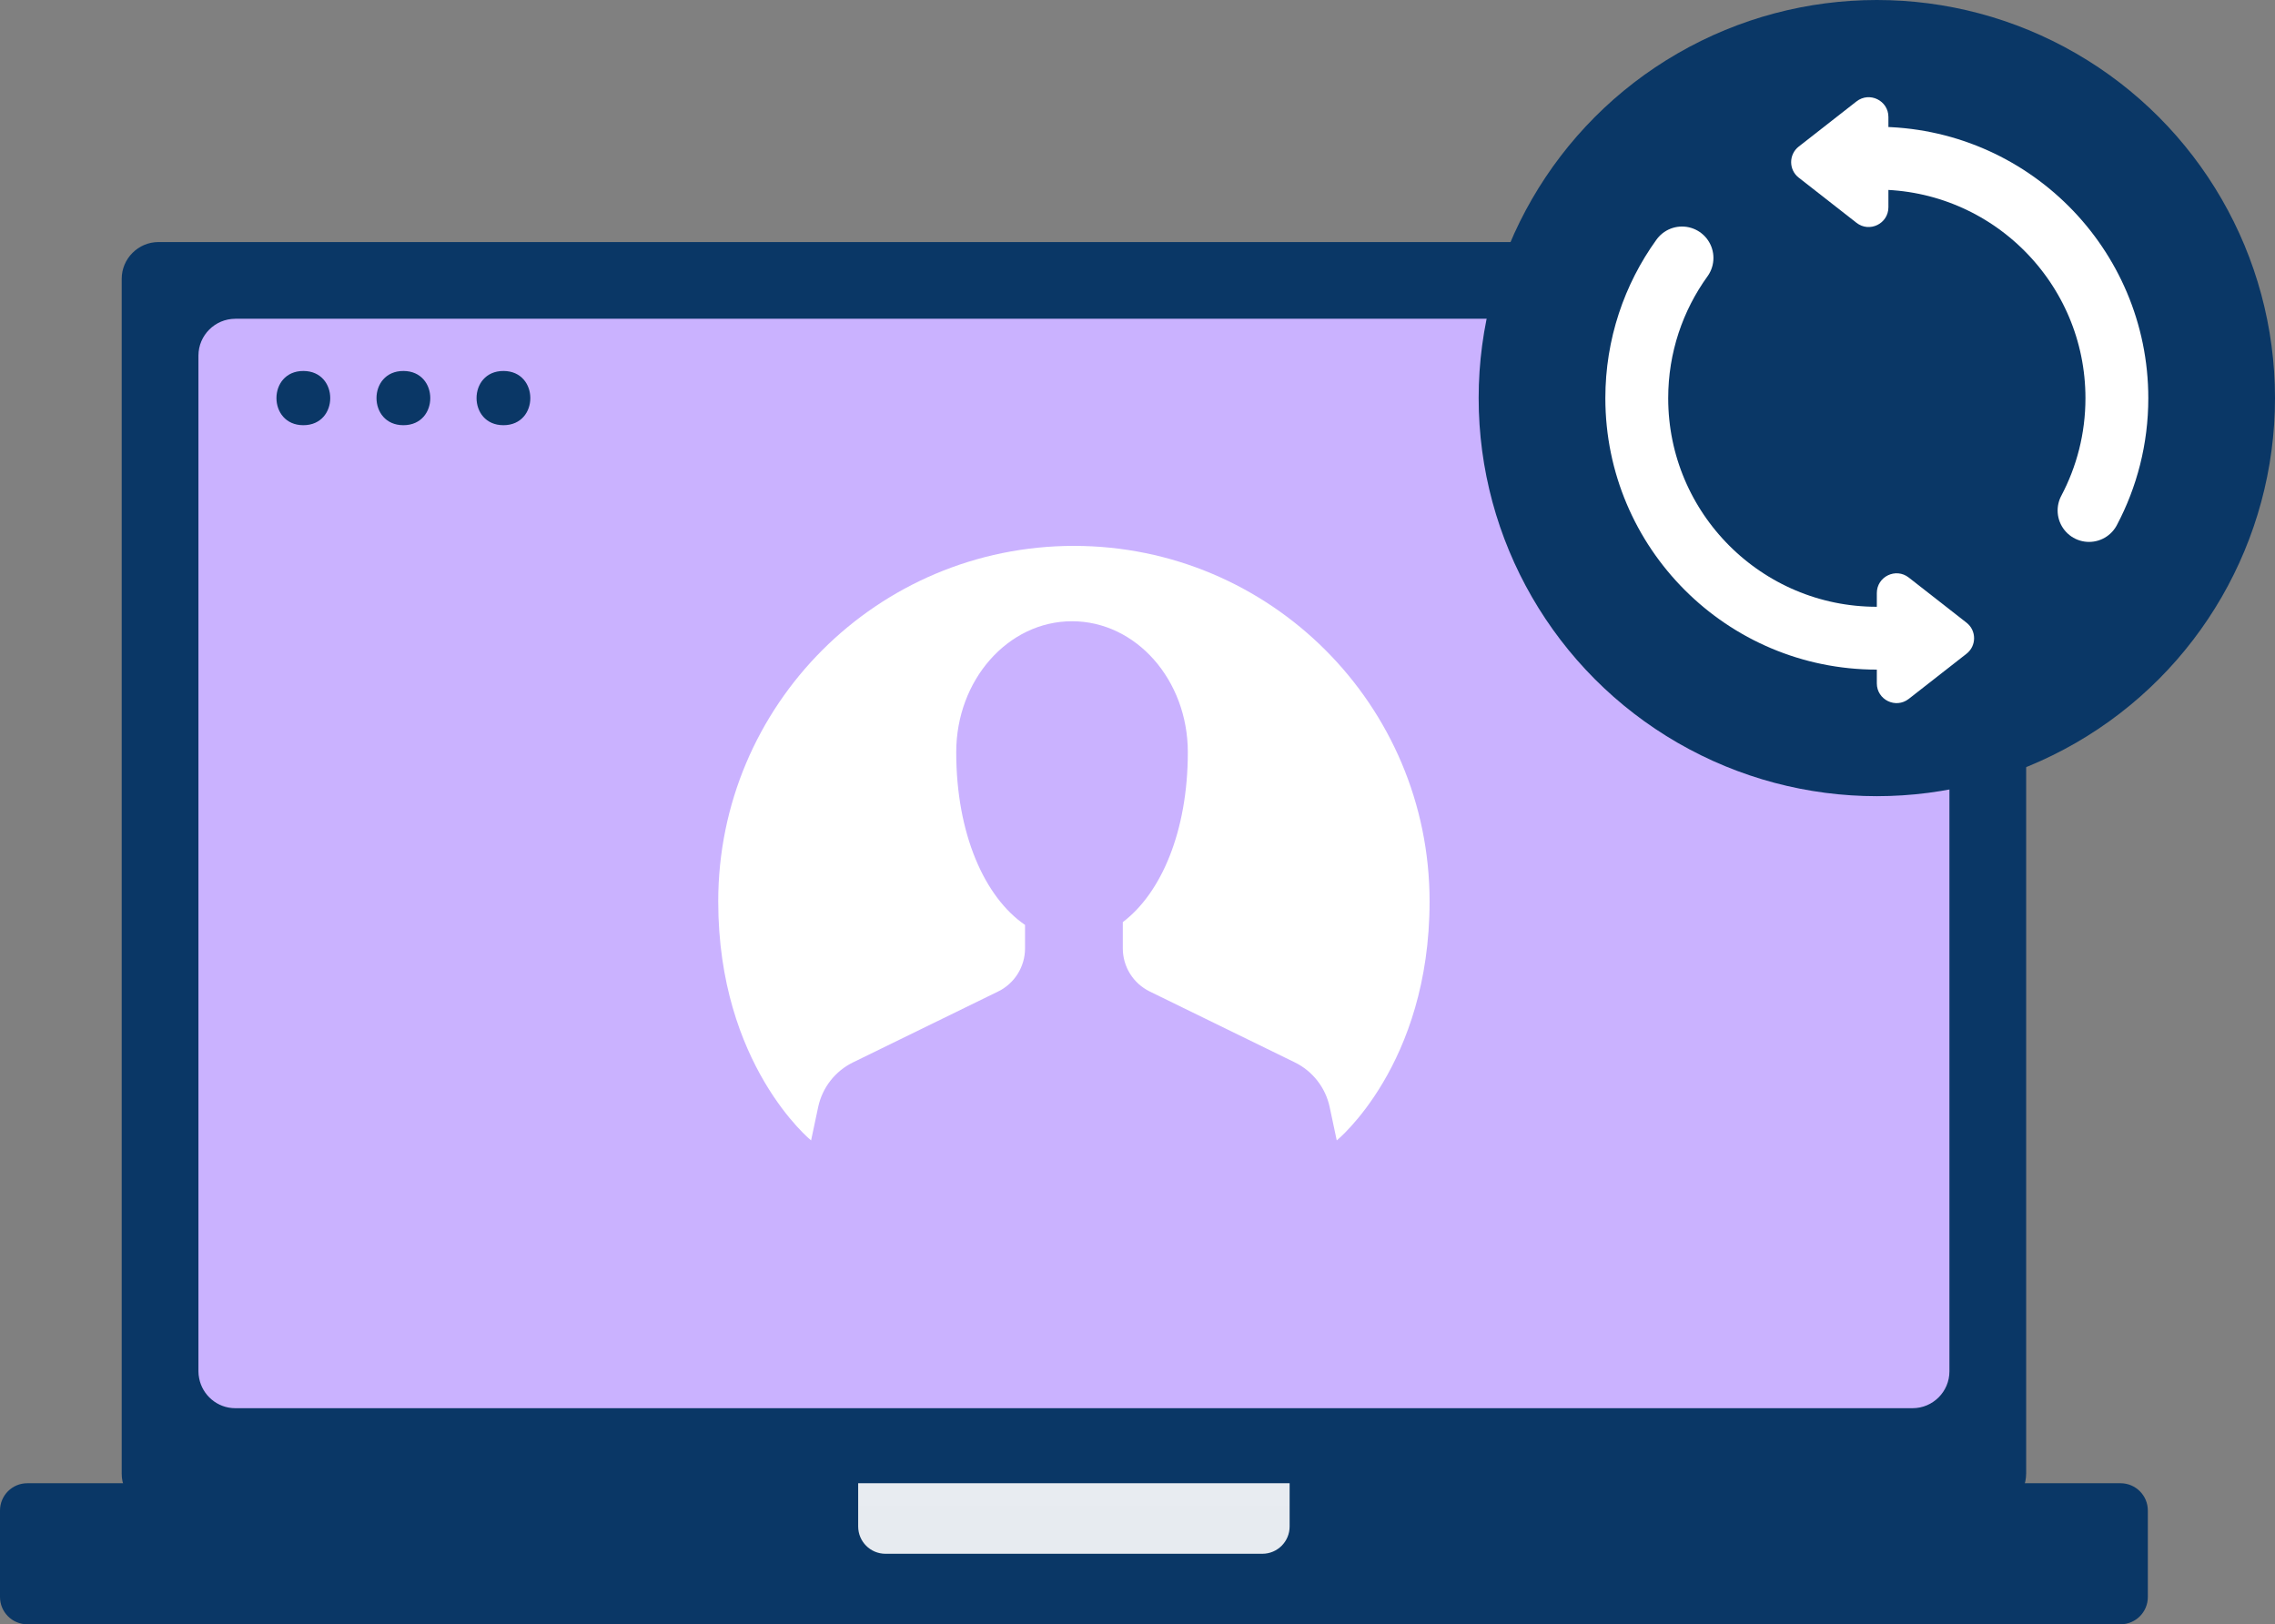 <?xml version="1.0" encoding="utf-8"?>
<!-- Generator: Adobe Illustrator 23.0.4, SVG Export Plug-In . SVG Version: 6.00 Build 0)  -->
<svg version="1.1" id="Layer_1" xmlns="http://www.w3.org/2000/svg" xmlns:xlink="http://www.w3.org/1999/xlink" x="0px" y="0px"
	 viewBox="0 0 82.887 59.192" style="enable-background:new 0 0 82.887 59.192;" xml:space="preserve">
<rect x="0" y="0" width="82.887" height="59.192" fill="#808080" stroke="none"/>
<style type="text/css">
	.st0{fill:#231F20;}
	.st1{fill:#282525;}
	.st2{opacity:0.05;}
	.st3{fill:#FFFFFF;}
	.st4{fill:#CAB2FF;}
	.st5{fill:#00A5CB;}
	.st6{fill:#B3BBC6;}
	.st7{fill:#333941;}
	.st8{fill:#0A3766;}
	.st9{clip-path:url(#SVGID_2_);}
	.st10{opacity:0.1;}
	.st11{fill:url(#SVGID_3_);}
	.st12{fill:url(#SVGID_4_);}
	.st13{fill:url(#SVGID_5_);}
	.st14{fill:url(#SVGID_6_);}
	.st15{fill:#193966;}
	.st16{fill:url(#SVGID_7_);}
	.st17{clip-path:url(#SVGID_9_);}
	.st18{fill:url(#SVGID_10_);}
	.st19{fill:url(#SVGID_11_);}
	.st20{fill:url(#SVGID_12_);}
	.st21{fill:url(#SVGID_13_);}
	.st22{opacity:0.45;}
	.st23{clip-path:url(#SVGID_15_);}
	.st24{fill:url(#SVGID_16_);}
	.st25{fill:url(#SVGID_17_);}
	.st26{fill:url(#SVGID_18_);}
	.st27{fill:url(#SVGID_19_);}
	.st28{fill:url(#SVGID_20_);}
	.st29{fill:url(#SVGID_21_);}
	.st30{fill:url(#SVGID_22_);}
	.st31{fill:url(#SVGID_23_);}
	.st32{clip-path:url(#SVGID_25_);}
	.st33{fill:url(#SVGID_26_);}
	.st34{fill:url(#SVGID_27_);}
	.st35{fill:url(#SVGID_28_);}
	.st36{fill:url(#SVGID_29_);}
	.st37{fill:#E4E4E4;}
	.st38{fill:url(#SVGID_30_);}
	.st39{fill:url(#SVGID_31_);}
	.st40{fill:url(#SVGID_32_);}
	.st41{fill:url(#SVGID_33_);}
	.st42{fill:url(#SVGID_34_);}
	.st43{fill:url(#SVGID_35_);}
	.st44{fill:url(#SVGID_36_);}
	.st45{fill:url(#SVGID_37_);}
	.st46{fill:url(#SVGID_38_);}
	.st47{fill:url(#SVGID_39_);}
	.st48{clip-path:url(#SVGID_41_);}
	.st49{fill:url(#SVGID_42_);}
	.st50{fill:url(#SVGID_43_);}
	.st51{fill:url(#SVGID_44_);}
	.st52{fill:url(#SVGID_45_);}
	.st53{fill:#E9E9E9;}
	
		.st54{fill:none;stroke:#FFFFFF;stroke-width:2.622;stroke-linecap:round;stroke-miterlimit:10;stroke-dasharray:6.117,6.117,41.075,6.117,9.613;}
	
		.st55{fill:none;stroke:#FFFFFF;stroke-width:2.622;stroke-linecap:round;stroke-miterlimit:10;stroke-dasharray:25.344,6.117,4.37,7.865,0,0;}
	
		.st56{fill:none;stroke:#FFFFFF;stroke-width:2.622;stroke-linecap:round;stroke-miterlimit:10;stroke-dasharray:0,6.117,5,6.117,27;}
	.st57{clip-path:url(#SVGID_47_);}
	.st58{fill:url(#SVGID_48_);}
	.st59{fill:url(#SVGID_49_);}
	.st60{fill:url(#SVGID_50_);}
	.st61{fill:url(#SVGID_51_);}
	.st62{fill:url(#SVGID_52_);}
	.st63{fill:url(#SVGID_53_);}
	.st64{fill:url(#SVGID_54_);}
	.st65{fill:#11487A;}
	.st66{fill:url(#SVGID_55_);}
	.st67{fill:#DDDDDD;}
	.st68{fill:none;stroke:#FFFFFF;stroke-width:3;stroke-linecap:round;stroke-miterlimit:10;stroke-dasharray:29,7,5,9,0,0;}
	.st69{fill:none;stroke:#FFFFFF;stroke-width:3;stroke-linecap:round;stroke-miterlimit:10;stroke-dasharray:7,7,47,7,11;}
	.st70{fill:none;stroke:#FFFFFF;stroke-width:3;stroke-linecap:round;stroke-miterlimit:10;stroke-dasharray:5,7,19,7,0,0;}
	.st71{clip-path:url(#SVGID_57_);}
	.st72{fill:url(#SVGID_58_);}
	.st73{fill:url(#SVGID_59_);}
	.st74{fill:url(#SVGID_60_);}
	.st75{fill:url(#SVGID_61_);}
	
		.st76{fill:none;stroke:#FFFFFF;stroke-width:2.622;stroke-linecap:round;stroke-miterlimit:10;stroke-dasharray:4.37,6.117,16.605,6.117,0,0;}
	.st77{fill:url(#SVGID_62_);}
	.st78{fill:url(#SVGID_63_);}
	.st79{fill:url(#SVGID_64_);}
	.st80{fill:#303A66;}
	.st81{fill:url(#SVGID_65_);}
	.st82{fill:none;stroke:#FFFFFF;stroke-width:8;stroke-miterlimit:10;stroke-dasharray:12,5,7,11;}
	.st83{fill:none;stroke:#FFFFFF;stroke-width:8;stroke-miterlimit:10;stroke-dasharray:18,5,14,11;}
	.st84{fill:none;stroke:#FFFFFF;stroke-width:8;stroke-miterlimit:10;stroke-dasharray:9,5,14,11;}
	.st85{fill:none;stroke:#FFFFFF;stroke-width:8;stroke-miterlimit:10;stroke-dasharray:12,7,7,11;}
	.st86{fill:none;stroke:#FFFFFF;stroke-width:8;stroke-miterlimit:10;stroke-dasharray:0,11,9,11;}
	.st87{fill:none;stroke:#FFFFFF;stroke-width:8;stroke-miterlimit:10;stroke-dasharray:20,5,14,11;}
	.st88{clip-path:url(#SVGID_67_);}
	.st89{fill:url(#SVGID_68_);}
	.st90{fill:url(#SVGID_69_);}
	.st91{fill:url(#SVGID_70_);}
	.st92{fill:url(#SVGID_71_);}
	.st93{fill:url(#SVGID_72_);}
	.st94{fill:url(#SVGID_73_);}
	.st95{fill:url(#SVGID_74_);}
	.st96{fill:url(#SVGID_75_);}
	.st97{fill:url(#SVGID_76_);}
	.st98{fill:url(#SVGID_77_);}
	.st99{fill:url(#SVGID_78_);}
	.st100{fill:url(#SVGID_79_);}
	.st101{fill:url(#SVGID_80_);}
	.st102{fill:url(#SVGID_81_);}
	.st103{fill:url(#SVGID_82_);}
	.st104{fill:url(#SVGID_83_);}
	.st105{fill:url(#SVGID_84_);}
	.st106{fill:url(#SVGID_85_);}
	.st107{fill:url(#SVGID_86_);}
	.st108{fill:url(#SVGID_87_);}
	.st109{fill:url(#SVGID_88_);}
	.st110{fill:url(#SVGID_89_);}
	.st111{fill:url(#SVGID_90_);}
	.st112{fill:url(#SVGID_91_);}
	.st113{fill:url(#SVGID_92_);}
	.st114{fill:none;stroke:#0A3766;stroke-width:5;stroke-linecap:round;stroke-miterlimit:10;}
	.st115{clip-path:url(#SVGID_94_);}
	.st116{fill:none;stroke:#0A3766;stroke-width:5.618;stroke-miterlimit:10;}
	.st117{clip-path:url(#SVGID_96_);}
	.st118{fill:url(#SVGID_97_);}
	.st119{fill:url(#SVGID_98_);}
	.st120{fill:url(#SVGID_99_);}
	.st121{fill:url(#SVGID_100_);}
	.st122{fill:none;}
	.st123{fill:none;stroke:#FFFFFF;stroke-width:5;stroke-linecap:round;stroke-miterlimit:10;}
	.st124{fill:none;stroke:#FFFFFF;stroke-width:5;stroke-linecap:round;stroke-linejoin:round;stroke-miterlimit:10;}
	.st125{fill:none;stroke:#0A3766;stroke-width:7;stroke-linecap:round;stroke-linejoin:round;stroke-miterlimit:10;}
	.st126{fill:#0A3766;stroke:#0A3766;stroke-width:7;stroke-linecap:round;stroke-linejoin:round;stroke-miterlimit:10;}
	.st127{fill:#FFFFFF;stroke:#0A3766;stroke-width:6;stroke-miterlimit:10;}
	.st128{clip-path:url(#SVGID_102_);}
	.st129{fill:url(#SVGID_103_);}
	.st130{fill:url(#SVGID_104_);}
	.st131{fill:url(#SVGID_105_);}
	.st132{fill:url(#SVGID_106_);}
	.st133{fill:#CAB2FF;stroke:#0A3766;stroke-width:6;stroke-miterlimit:10;}
	.st134{fill:none;stroke:#0A3766;stroke-width:6;stroke-miterlimit:10;}
	.st135{fill:url(#SVGID_107_);}
	.st136{fill:url(#SVGID_108_);}
	.st137{fill:url(#SVGID_109_);}
	.st138{fill:url(#SVGID_110_);}
	.st139{fill:url(#SVGID_111_);}
	.st140{fill:url(#SVGID_112_);}
	.st141{fill:url(#SVGID_113_);}
	.st142{fill:url(#SVGID_114_);}
	.st143{fill:url(#SVGID_115_);}
	.st144{fill:url(#SVGID_116_);}
	.st145{fill:url(#SVGID_117_);}
	.st146{fill:url(#SVGID_118_);}
	.st147{fill:url(#SVGID_119_);}
	.st148{fill:url(#SVGID_120_);}
	.st149{fill:url(#SVGID_121_);}
	.st150{clip-path:url(#SVGID_123_);}
	.st151{fill:url(#SVGID_124_);}
	.st152{fill:url(#SVGID_125_);}
	.st153{fill:url(#SVGID_126_);}
	.st154{fill:url(#SVGID_127_);}
	.st155{fill:url(#SVGID_128_);}
	.st156{fill:none;stroke:#B3BBC6;stroke-width:3;stroke-linecap:round;stroke-linejoin:round;stroke-miterlimit:10;}
	.st157{fill:none;stroke:#B3BBC6;stroke-width:3;stroke-miterlimit:10;}
	.st158{fill:none;stroke:#0A3766;stroke-width:3.462;stroke-linecap:round;stroke-linejoin:round;stroke-miterlimit:10;}
	.st159{fill:#0A3766;stroke:#0A3766;stroke-width:3.462;stroke-linecap:round;stroke-linejoin:round;stroke-miterlimit:10;}
	.st160{opacity:0.25;}
	.st161{fill:none;stroke:#CAB2FF;stroke-width:2.952;stroke-linecap:round;stroke-miterlimit:10;}
	.st162{fill:#1E4C7D;}
	.st163{fill:#58809E;}
	
		.st164{fill:none;stroke:#C9D2DE;stroke-width:1.548;stroke-linecap:round;stroke-miterlimit:10;stroke-dasharray:14.963,3.612,2.58,4.644,0,0;}
	
		.st165{fill:none;stroke:#C9D2DE;stroke-width:1.548;stroke-linecap:round;stroke-miterlimit:10;stroke-dasharray:3.612,3.612,24.251,3.612,5.676;}
	
		.st166{fill:none;stroke:#C9D2DE;stroke-width:1.548;stroke-linecap:round;stroke-miterlimit:10;stroke-dasharray:2.58,3.612,9.804,3.612,0,0;}
	.st167{fill:url(#SVGID_129_);}
	.st168{clip-path:url(#SVGID_131_);}
	.st169{fill:url(#SVGID_132_);}
	.st170{fill:url(#SVGID_133_);}
	.st171{fill:url(#SVGID_134_);}
	.st172{fill:url(#SVGID_135_);}
	.st173{fill:url(#SVGID_136_);}
	.st174{clip-path:url(#SVGID_138_);}
	.st175{fill:url(#SVGID_139_);}
	.st176{fill:url(#SVGID_140_);}
	.st177{fill:url(#SVGID_141_);}
	.st178{fill:url(#SVGID_142_);}
	.st179{clip-path:url(#SVGID_144_);}
	.st180{fill:url(#SVGID_145_);}
	.st181{fill:url(#SVGID_146_);}
	.st182{fill:url(#SVGID_147_);}
	.st183{fill:url(#SVGID_148_);}
	.st184{clip-path:url(#SVGID_150_);}
	.st185{fill:url(#SVGID_151_);}
	.st186{fill:url(#SVGID_152_);}
	.st187{fill:url(#SVGID_153_);}
	.st188{fill:url(#SVGID_154_);}
	.st189{fill:url(#SVGID_155_);}
	.st190{fill:url(#SVGID_156_);}
	.st191{clip-path:url(#SVGID_158_);}
	.st192{fill:url(#SVGID_159_);}
	.st193{fill:url(#SVGID_160_);}
	.st194{fill:url(#SVGID_161_);}
	.st195{fill:url(#SVGID_162_);}
	.st196{fill:url(#SVGID_163_);}
	.st197{fill:url(#SVGID_164_);}
	.st198{fill:url(#SVGID_165_);}
	.st199{fill:url(#SVGID_166_);}
	.st200{fill:url(#SVGID_167_);}
	.st201{fill:url(#SVGID_168_);}
	.st202{fill:url(#SVGID_169_);}
	.st203{fill:url(#SVGID_170_);}
	.st204{fill:url(#SVGID_171_);}
	.st205{fill:url(#SVGID_172_);}
	.st206{fill:url(#SVGID_173_);}
	.st207{fill:url(#SVGID_174_);}
	.st208{fill:url(#SVGID_175_);}
	.st209{fill:url(#SVGID_176_);}
	.st210{fill:url(#SVGID_177_);}
	.st211{fill:url(#SVGID_178_);}
	.st212{fill:url(#SVGID_179_);}
	.st213{fill:url(#SVGID_180_);}
	.st214{fill:url(#SVGID_181_);}
	.st215{fill:url(#SVGID_182_);}
	.st216{fill:url(#SVGID_183_);}
	.st217{fill:none;stroke:#0A3766;stroke-width:2.952;stroke-linecap:round;stroke-miterlimit:10;}
	.st218{clip-path:url(#SVGID_185_);}
	.st219{fill:url(#SVGID_186_);}
	.st220{fill:url(#SVGID_187_);}
	.st221{fill:url(#SVGID_188_);}
	.st222{fill:url(#SVGID_189_);}
	.st223{clip-path:url(#SVGID_191_);}
	.st224{fill:url(#SVGID_192_);}
	.st225{fill:url(#SVGID_193_);}
	.st226{fill:url(#SVGID_194_);}
	.st227{fill:url(#SVGID_195_);}
	.st228{clip-path:url(#SVGID_197_);}
	.st229{fill:url(#SVGID_198_);}
	.st230{fill:url(#SVGID_199_);}
	.st231{fill:url(#SVGID_200_);}
	.st232{fill:url(#SVGID_201_);}
	.st233{fill:url(#SVGID_202_);}
	.st234{fill:url(#SVGID_203_);}
	.st235{fill:url(#SVGID_204_);}
	.st236{fill:url(#SVGID_205_);}
	.st237{fill:url(#SVGID_206_);}
	.st238{fill:url(#SVGID_207_);}
	.st239{fill:url(#SVGID_208_);}
	.st240{fill:url(#SVGID_209_);}
	.st241{fill:url(#SVGID_210_);}
	.st242{fill:url(#SVGID_211_);}
	
		.st243{fill:none;stroke:#FFFFFF;stroke-width:1.548;stroke-linecap:round;stroke-miterlimit:10;stroke-dasharray:14.963,3.612,2.58,4.644,0,0;}
	
		.st244{fill:none;stroke:#FFFFFF;stroke-width:1.548;stroke-linecap:round;stroke-miterlimit:10;stroke-dasharray:3.612,3.612,24.251,3.612,5.676;}
	
		.st245{fill:none;stroke:#FFFFFF;stroke-width:1.548;stroke-linecap:round;stroke-miterlimit:10;stroke-dasharray:2.58,3.612,9.804,3.612,0,0;}
	.st246{fill:none;stroke:#FFFFFF;stroke-width:3;stroke-linecap:round;stroke-linejoin:round;stroke-miterlimit:10;}
	.st247{fill:none;stroke:#FFFFFF;stroke-width:3;stroke-miterlimit:10;}
	.st248{clip-path:url(#SVGID_213_);}
	.st249{fill:url(#SVGID_214_);}
	.st250{fill:url(#SVGID_215_);}
	.st251{fill:url(#SVGID_216_);}
	.st252{fill:url(#SVGID_217_);}
	.st253{fill:url(#SVGID_218_);}
	.st254{clip-path:url(#SVGID_220_);}
	.st255{fill:url(#SVGID_221_);}
	.st256{fill:url(#SVGID_222_);}
	.st257{fill:url(#SVGID_223_);}
	.st258{fill:url(#SVGID_224_);}
	.st259{clip-path:url(#SVGID_226_);}
	.st260{fill:url(#SVGID_227_);}
	.st261{fill:url(#SVGID_228_);}
	.st262{fill:url(#SVGID_229_);}
	.st263{fill:url(#SVGID_230_);}
	.st264{clip-path:url(#SVGID_232_);}
	.st265{fill:url(#SVGID_233_);}
	.st266{fill:url(#SVGID_234_);}
	.st267{fill:url(#SVGID_235_);}
	.st268{fill:url(#SVGID_236_);}
	.st269{clip-path:url(#SVGID_238_);}
	.st270{fill:url(#SVGID_239_);}
	.st271{fill:url(#SVGID_240_);}
	.st272{fill:url(#SVGID_241_);}
	.st273{fill:url(#SVGID_242_);}
	.st274{clip-path:url(#SVGID_244_);}
	.st275{fill:url(#SVGID_245_);}
	.st276{fill:url(#SVGID_246_);}
	.st277{fill:url(#SVGID_247_);}
	.st278{fill:url(#SVGID_248_);}
	.st279{clip-path:url(#SVGID_250_);}
	.st280{fill:url(#SVGID_251_);}
	.st281{fill:url(#SVGID_252_);}
	.st282{fill:url(#SVGID_253_);}
	.st283{fill:url(#SVGID_254_);}
	.st284{clip-path:url(#SVGID_256_);}
	.st285{fill:url(#SVGID_257_);}
	.st286{fill:url(#SVGID_258_);}
	.st287{fill:url(#SVGID_259_);}
	.st288{fill:url(#SVGID_260_);}
	.st289{fill:url(#SVGID_261_);}
	.st290{clip-path:url(#SVGID_263_);}
	.st291{fill:url(#SVGID_264_);}
	.st292{fill:url(#SVGID_265_);}
	.st293{fill:url(#SVGID_266_);}
	.st294{fill:url(#SVGID_267_);}
	.st295{clip-path:url(#SVGID_269_);}
	.st296{opacity:0.07;}
	.st297{fill:url(#SVGID_270_);}
	.st298{fill:url(#SVGID_271_);}
	.st299{opacity:0.06;}
	.st300{fill:url(#SVGID_272_);}
	.st301{opacity:0.08;}
	.st302{fill:url(#SVGID_273_);}
	.st303{clip-path:url(#SVGID_275_);}
	.st304{fill:url(#SVGID_276_);}
	.st305{fill:url(#SVGID_277_);}
	.st306{fill:url(#SVGID_278_);}
	.st307{fill:url(#SVGID_279_);}
	.st308{clip-path:url(#SVGID_281_);}
	.st309{fill:url(#SVGID_282_);}
	.st310{fill:url(#SVGID_283_);}
	.st311{fill:url(#SVGID_284_);}
	.st312{fill:url(#SVGID_285_);}
	.st313{opacity:0.52;fill:none;stroke:#CAB2FF;stroke-width:1.583;stroke-linecap:round;stroke-miterlimit:10;}
	.st314{fill:none;stroke:#CAB2FF;stroke-width:1.583;stroke-linecap:round;stroke-miterlimit:10;}
	.st315{opacity:0.12;fill:none;stroke:#CAB2FF;stroke-width:1.583;stroke-linecap:round;stroke-miterlimit:10;}
	.st316{opacity:0.6;fill:none;stroke:#CAB2FF;stroke-width:1.583;stroke-linecap:round;stroke-miterlimit:10;}
	.st317{opacity:0.68;fill:none;stroke:#CAB2FF;stroke-width:1.583;stroke-linecap:round;stroke-miterlimit:10;}
	.st318{opacity:0.2;fill:none;stroke:#CAB2FF;stroke-width:1.583;stroke-linecap:round;stroke-miterlimit:10;}
	.st319{opacity:0.28;fill:none;stroke:#CAB2FF;stroke-width:1.583;stroke-linecap:round;stroke-miterlimit:10;}
	.st320{opacity:0.76;fill:none;stroke:#CAB2FF;stroke-width:1.583;stroke-linecap:round;stroke-miterlimit:10;}
	.st321{opacity:0.36;fill:none;stroke:#CAB2FF;stroke-width:1.583;stroke-linecap:round;stroke-miterlimit:10;}
	.st322{opacity:0.84;fill:none;stroke:#CAB2FF;stroke-width:1.583;stroke-linecap:round;stroke-miterlimit:10;}
	.st323{opacity:0.92;fill:none;stroke:#CAB2FF;stroke-width:1.583;stroke-linecap:round;stroke-miterlimit:10;}
	.st324{opacity:0.44;fill:none;stroke:#CAB2FF;stroke-width:1.583;stroke-linecap:round;stroke-miterlimit:10;}
	.st325{fill:none;stroke:#CAB2FF;stroke-width:2.429;stroke-linecap:round;stroke-linejoin:round;stroke-miterlimit:10;}
	.st326{fill:url(#SVGID_286_);}
	.st327{fill:#FFFFFF;stroke:#FFFFFF;stroke-miterlimit:10;}
	.st328{fill:url(#SVGID_287_);}
	.st329{fill:none;stroke:#FFFFFF;stroke-width:2.29;stroke-linecap:round;stroke-miterlimit:10;}
	.st330{fill:none;stroke:#FFFFFF;stroke-width:3.692;stroke-linecap:round;stroke-miterlimit:10;}
	.st331{fill:none;stroke:#FFFFFF;stroke-width:2.492;stroke-linejoin:round;stroke-miterlimit:10;}
	.st332{fill:url(#SVGID_288_);}
	.st333{fill:none;stroke:#FFFFFF;stroke-width:3.418;stroke-linecap:round;stroke-miterlimit:10;}
	.st334{fill:none;stroke:#FFFFFF;stroke-width:2.307;stroke-linejoin:round;stroke-miterlimit:10;}
	.st335{fill:url(#SVGID_289_);}
</style>
<g>
	<g>
		<path class="st8" d="M73.82,53.705c0,0.737-0.603,1.341-1.341,1.341H5.775c-0.738,0-1.341-0.604-1.341-1.341V10.162
			c0-0.737,0.603-1.341,1.341-1.341h66.705c0.738,0,1.341,0.604,1.341,1.341V53.705z"/>
	</g>
	<g>
		<path class="st8" d="M77.26,59.192H0.994C0.445,59.192,0,58.747,0,58.198v-3.152c0-0.549,0.445-0.994,0.994-0.994H77.26
			c0.549,0,0.994,0.445,0.994,0.994v3.152C78.254,58.747,77.809,59.192,77.26,59.192z"/>
	</g>
	<g>
		<g>
			<linearGradient id="SVGID_2_" gradientUnits="userSpaceOnUse" x1="39.127" y1="9.795" x2="39.127" y2="80.186">
				<stop  offset="0" style="stop-color:#FFFFFF"/>
				<stop  offset="1" style="stop-color:#FFFFFF;stop-opacity:0.85"/>
			</linearGradient>
			<path style="fill:url(#SVGID_2_);" d="M45.993,56.622H32.261c-0.549,0-0.994-0.445-0.994-0.994v-1.576h15.719v1.576
				C46.986,56.177,46.541,56.622,45.993,56.622z"/>
		</g>
		<path class="st4" d="M8.571,11.617c-0.738,0-1.341,0.603-1.341,1.341v37.018c0,0.085,0.009,0.167,0.025,0.247
			c0.117,0.62,0.663,1.094,1.316,1.094h61.113c0.738,0,1.341-0.603,1.341-1.341v-36.95c0-0.778-0.631-1.41-1.41-1.41H8.571z"/>
	</g>
	<path class="st8" d="M11.052,15.495c-1.305,0-1.307-1.976,0-1.976C12.358,13.52,12.359,15.495,11.052,15.495z"/>
	<path class="st8" d="M14.697,15.495c-1.305,0-1.307-1.976,0-1.976C16.003,13.52,16.004,15.495,14.697,15.495z"/>
	<path class="st8" d="M18.342,15.495c-1.305,0-1.307-1.976,0-1.976C19.648,13.52,19.649,15.495,18.342,15.495z"/>
	<path class="st8" d="M68.38,15.495c-1.305,0-1.307-1.976,0-1.976C69.685,13.52,69.686,15.495,68.38,15.495z"/>
	<g>
		<path class="st3" d="M29.551,41.559l0.258-1.216c0.151-0.71,0.62-1.311,1.272-1.629l5.285-2.583c0.6-0.293,0.98-0.903,0.98-1.571
			v-0.854c-1.476-1.01-2.507-3.325-2.507-6.293c0-2.636,1.889-4.774,4.219-4.774s4.219,2.137,4.219,4.774
			c0,2.874-0.968,5.132-2.369,6.19v0.957c0,0.668,0.38,1.277,0.98,1.571l5.285,2.583c0.652,0.319,1.121,0.92,1.272,1.629
			l0.258,1.216c0,0,3.382-2.747,3.382-8.708c0-7.157-5.802-12.958-12.959-12.958S26.168,25.694,26.168,32.85
			C26.168,38.812,29.551,41.559,29.551,41.559z"/>
	</g>
	<g>
		<circle class="st8" cx="68.38" cy="14.507" r="14.507"/>
		<path class="st329" d="M68.38,23.257c-4.83,0-8.746-3.916-8.746-8.746c0-1.908,0.611-3.673,1.648-5.111"/>
		<path class="st329" d="M68.38,5.765c4.83,0,8.746,3.916,8.746,8.746c0,1.478-0.367,2.871-1.014,4.092"/>
		<path class="st3" d="M65.535,5.341l2.104-1.645c0.473-0.369,1.163-0.033,1.163,0.567v3.289c0,0.6-0.691,0.937-1.163,0.567
			l-2.104-1.645C65.166,6.188,65.166,5.63,65.535,5.341z"/>
		<path class="st3" d="M71.647,23.824l-2.104,1.645c-0.473,0.369-1.163,0.033-1.163-0.567v-3.289c0-0.6,0.691-0.937,1.163-0.567
			l2.104,1.645C72.016,22.978,72.016,23.536,71.647,23.824z"/>
	</g>
</g>
</svg>
